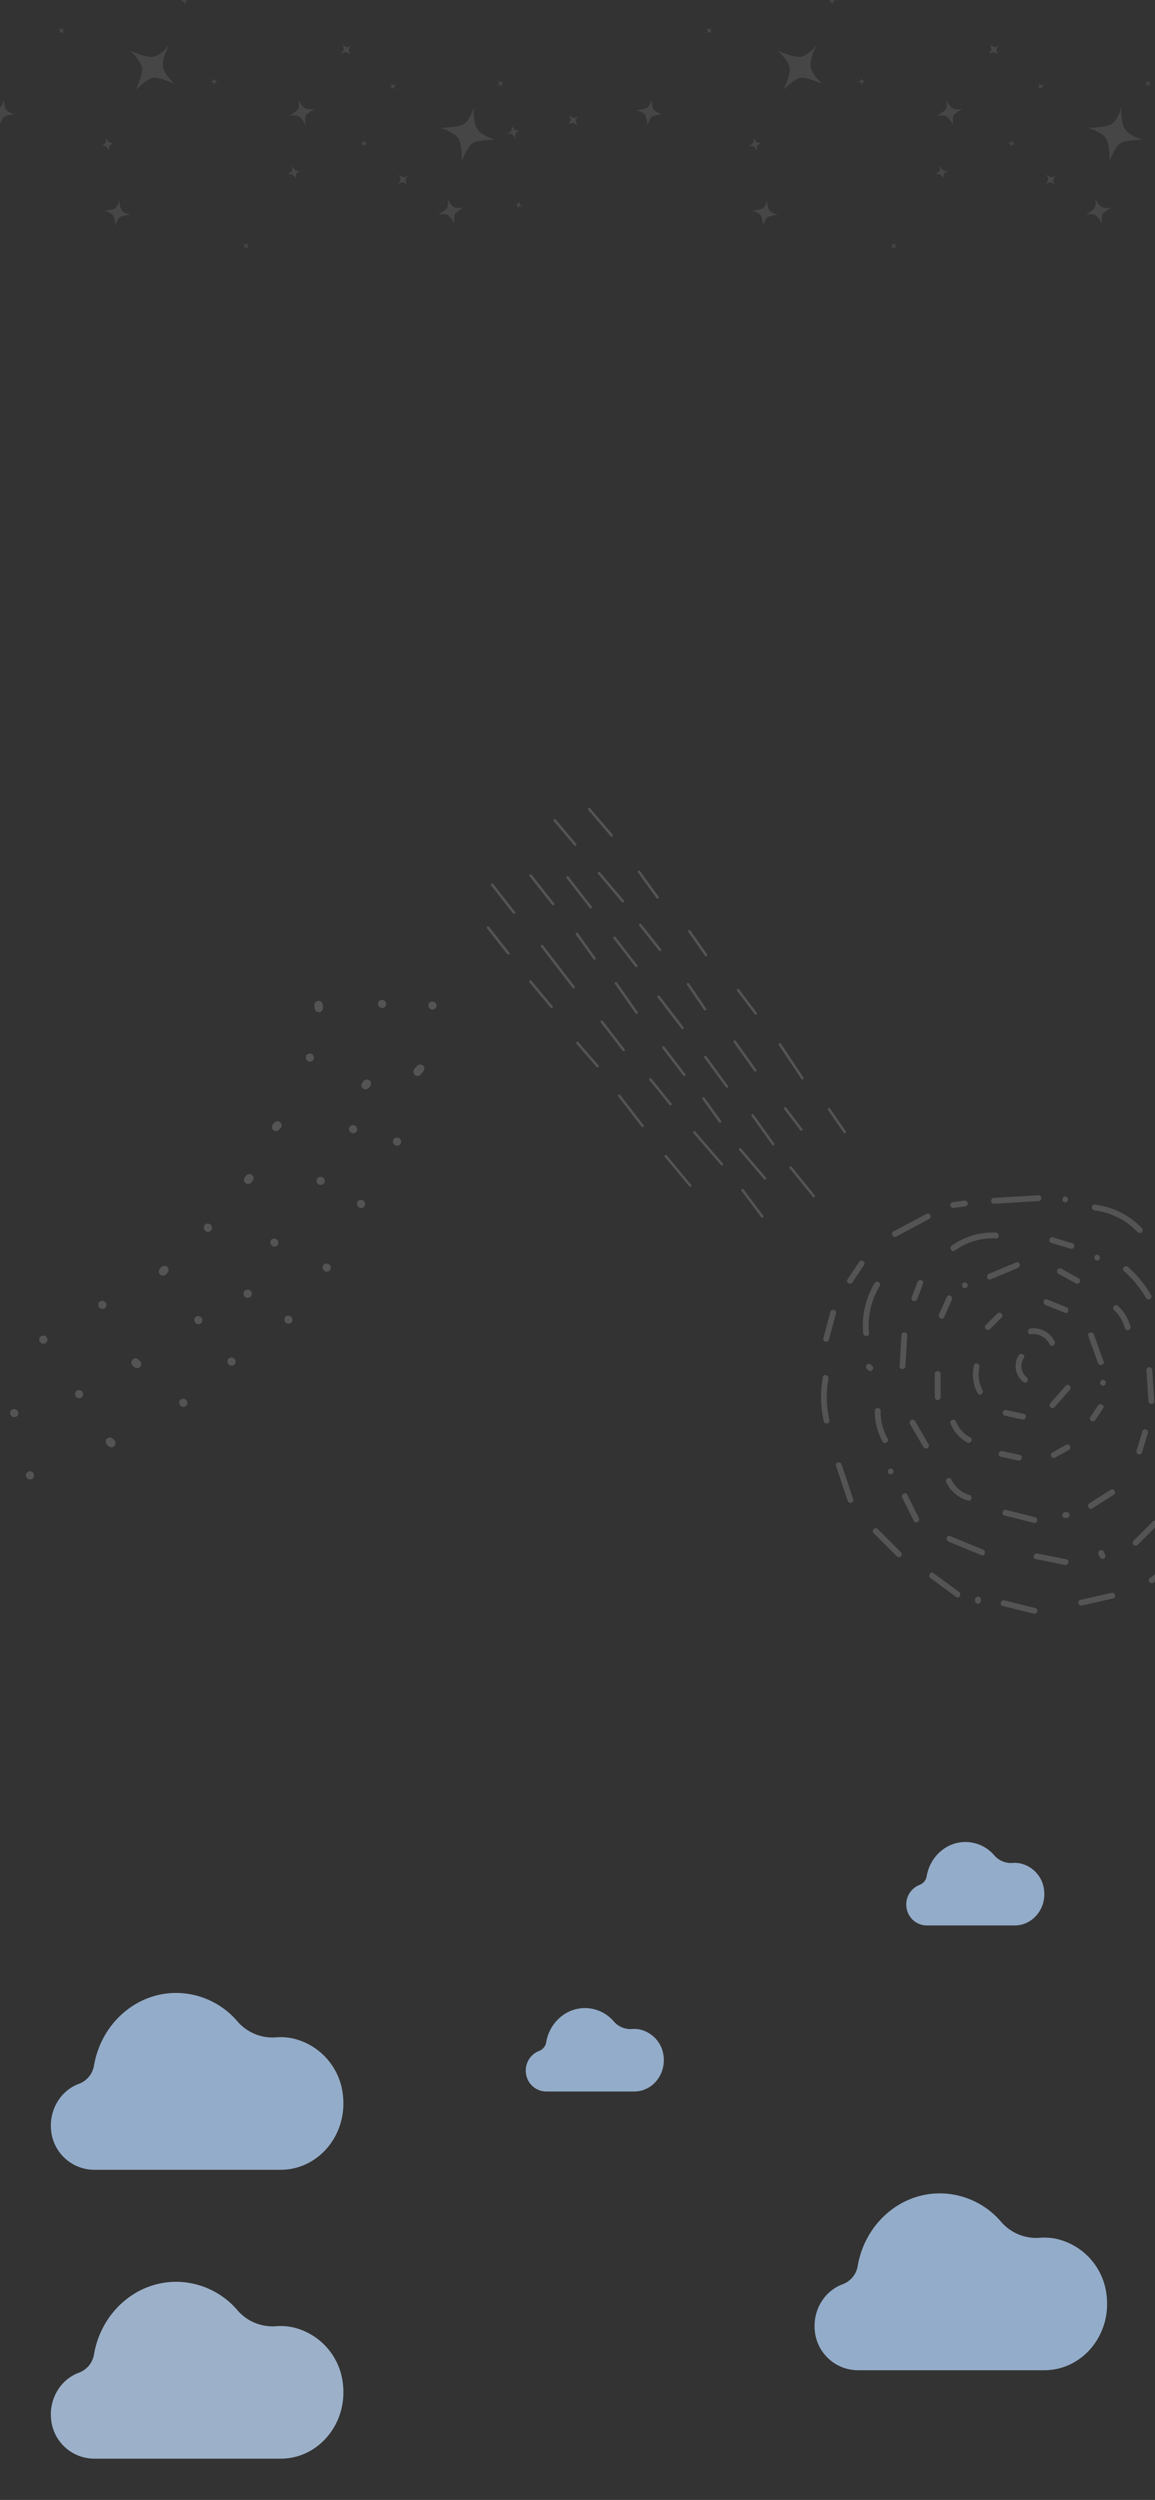 <svg xmlns="http://www.w3.org/2000/svg" xmlns:xlink="http://www.w3.org/1999/xlink" width="428" height="926" viewBox="0 0 428 926">
  <rect x="0" y="0" width="428" height="926" fill="#333333" stroke="none"/>
  <defs>
    <clipPath id="clip-path">
      <rect id="Retângulo_231" data-name="Retângulo 231" width="428" height="926" fill="#fff" stroke="#707070" stroke-width="1"/>
    </clipPath>
  </defs>
  <g id="Grupo_de_máscara_3" data-name="Grupo de máscara 3" clip-path="url(#clip-path)">
    <g id="Grupo_540" data-name="Grupo 540">
      <g id="Grupo_8" data-name="Grupo 8" transform="translate(-5.457 130.381)" opacity="0.161">
        <path id="_30" data-name="30" d="M67.482,1.625a1.546,1.546,0,0,1,3.079-.259A1.547,1.547,0,0,1,67.482,1.625ZM84.027,22.63,83.883,21.1a1.547,1.547,0,0,0-1.669-1.41,1.585,1.585,0,0,0-1.41,1.669l.144,1.525a1.547,1.547,0,0,0,1.669,1.41A1.564,1.564,0,0,0,84.027,22.63Zm12.92,23.652a1.546,1.546,0,0,0-3.079.259A1.546,1.546,0,0,0,96.947,46.282Zm6.877,25.753a1.546,1.546,0,0,0-3.079.259A1.546,1.546,0,0,0,103.823,72.035ZM111.506,97.7a1.546,1.546,0,0,0-3.079.259A1.546,1.546,0,0,0,111.506,97.7Zm-.317,49.578a1.546,1.546,0,0,0-3.079.259A1.546,1.546,0,0,0,111.19,147.279ZM109.348,170.7a1.546,1.546,0,0,0-3.079.259A1.546,1.546,0,0,0,109.348,170.7Zm-8.287,29.378a1.585,1.585,0,0,0-1.669-1.41l-.777.058a1.547,1.547,0,0,0-1.41,1.669,1.585,1.585,0,0,0,1.669,1.41l.777-.058A1.543,1.543,0,0,0,101.061,200.079ZM88.17,229.86a1.546,1.546,0,0,0-3.079.259A1.546,1.546,0,0,0,88.17,229.86ZM72.949,250.549a1.546,1.546,0,0,0-3.079.259A1.546,1.546,0,0,0,72.949,250.549ZM58.015,265.8a1.585,1.585,0,0,0-1.669-1.41l-.777.058a1.547,1.547,0,0,0-1.41,1.669,1.585,1.585,0,0,0,1.669,1.41l.777-.058A1.547,1.547,0,0,0,58.015,265.8Zm-20.6,12.632a1.546,1.546,0,0,0-3.079.259A1.546,1.546,0,0,0,37.413,278.431Zm-27.048,9.351a1.585,1.585,0,0,0-1.669-1.41l-.777.058A1.547,1.547,0,0,0,6.51,288.1a1.585,1.585,0,0,0,1.669,1.41l.777-.058A1.567,1.567,0,0,0,10.366,287.782Zm-6.1-16.516a1.546,1.546,0,0,0-3.079.259A1.546,1.546,0,0,0,4.266,271.266Zm22.616-10.934.691-.834a1.553,1.553,0,0,0-2.388-1.985c-.23.288-.46.547-.691.834a1.579,1.579,0,0,0,.2,2.187A1.609,1.609,0,0,0,26.882,260.332Zm24.026-17.61.691-.834A1.553,1.553,0,1,0,49.21,239.9c-.23.288-.46.547-.691.834a1.553,1.553,0,1,0,2.388,1.985Zm16.833-25.033a1.546,1.546,0,0,0-3.079.259A1.546,1.546,0,0,0,67.741,217.689Zm12.028-21.955a1.546,1.546,0,0,0-3.079.259A1.546,1.546,0,0,0,79.768,195.734Zm7.28-23.105a1.585,1.585,0,0,0-1.669-1.41l-.777.058a1.547,1.547,0,0,0-1.41,1.669,1.585,1.585,0,0,0,1.669,1.41l.777-.058A1.527,1.527,0,0,0,87.048,172.629Zm4.575-27.508a1.546,1.546,0,0,0-3.079.259A1.546,1.546,0,0,0,91.623,145.121Zm-.4-40.226a1.546,1.546,0,0,0-3.079.259A1.546,1.546,0,0,0,91.22,104.895ZM87.192,76.581a1.546,1.546,0,0,0-3.079.259A1.546,1.546,0,0,0,87.192,76.581ZM73.9,39.779,73.841,39a1.547,1.547,0,0,0-1.669-1.41,1.585,1.585,0,0,0-1.41,1.669l.058.777a1.547,1.547,0,0,0,1.669,1.41A1.564,1.564,0,0,0,73.9,39.779ZM82.157,54.54a1.546,1.546,0,0,0-3.079.259A1.546,1.546,0,0,0,82.157,54.54Zm-25.206-40.4a1.546,1.546,0,0,0-3.079.259A1.546,1.546,0,0,0,56.951,14.142ZM41.1,32.9a1.581,1.581,0,0,0-.2-2.187l-.834-.691a1.553,1.553,0,1,0-1.985,2.388c.288.23.547.46.834.691A1.607,1.607,0,0,0,41.1,32.9ZM52.088,47.117a1.546,1.546,0,0,0-3.079.259A1.546,1.546,0,0,0,52.088,47.117Zm9.323,27.048-.058-.777a1.547,1.547,0,0,0-1.669-1.41,1.585,1.585,0,0,0-1.41,1.669l.058.777a1.545,1.545,0,0,0,3.079-.259Zm6.5,21.149-.058-.777a1.547,1.547,0,0,0-1.669-1.41,1.585,1.585,0,0,0-1.41,1.669l.058.777a1.547,1.547,0,0,0,1.669,1.41A1.581,1.581,0,0,0,67.914,95.313Zm2.014,23.048a1.546,1.546,0,0,0-3.079.259A1.546,1.546,0,0,0,69.928,118.361Zm-.288,23.278-.058-.777a1.547,1.547,0,0,0-1.669-1.41,1.585,1.585,0,0,0-1.41,1.669l.058.777a1.547,1.547,0,0,0,1.669,1.41A1.6,1.6,0,0,0,69.64,141.639ZM62.475,166.27a1.546,1.546,0,0,0-3.079.259A1.546,1.546,0,0,0,62.475,166.27Zm-6.359,24.573a1.546,1.546,0,0,0-3.079.259A1.546,1.546,0,0,0,56.116,190.843Zm-7.683,18.473-.058-.777a1.547,1.547,0,0,0-1.669-1.41A1.585,1.585,0,0,0,45.3,208.8l.058.777a1.547,1.547,0,0,0,1.669,1.41A1.564,1.564,0,0,0,48.434,209.315Zm-16.056,16.43.691-.834a1.553,1.553,0,1,0-2.388-1.985c-.23.288-.46.547-.691.834a1.553,1.553,0,0,0,2.388,1.985Zm-13.9,13.294a1.546,1.546,0,0,0-3.079.259C15.6,241.283,18.681,241.024,18.48,239.039ZM3.086,248.908a1.546,1.546,0,0,0-3.079.259A1.546,1.546,0,0,0,3.086,248.908ZM115.1,121.382a1.546,1.546,0,0,0-3.079.259A1.546,1.546,0,0,0,115.1,121.382Zm-17.466,3.856a1.546,1.546,0,0,0-3.079.259A1.546,1.546,0,0,0,97.637,125.238Z" transform="translate(117.948 192.209) rotate(45)" fill="#fff"/>
        <g id="_31" data-name="31" transform="translate(309.706 312.344)">
          <path id="Caminho_1" data-name="Caminho 1" d="M3.06,398.459A37.491,37.491,0,0,1,2.729,383.2c.244-1.36-1.831-1.936-2.075-.576a40.249,40.249,0,0,0,.331,16.395C1.3,400.395,3.374,399.819,3.06,398.459Z" transform="translate(0.033 -315.245)" fill="#fff"/>
          <path id="Caminho_2" data-name="Caminho 2" d="M37.9,581c-1.43-4.308-2.878-8.616-4.308-12.924-.436-1.308-2.512-.75-2.075.576,1.43,4.308,2.878,8.616,4.308,12.924C36.261,582.884,38.336,582.326,37.9,581Z" transform="translate(-25.965 -468.381)" fill="#fff"/>
          <path id="Caminho_3" data-name="Caminho 3" d="M120.308,716.024l-8.616-8.616c-.977-.977-2.512.541-1.517,1.517l8.616,8.616A1.073,1.073,0,0,0,120.308,716.024Z" transform="translate(-90.687 -583.766)" fill="#fff"/>
          <path id="Caminho_4" data-name="Caminho 4" d="M240.946,808.513c-3.157-2.32-6.331-4.657-9.488-6.976-1.116-.82-2.2,1.046-1.081,1.866,3.157,2.32,6.331,4.657,9.488,6.976C240.981,811.2,242.045,809.315,240.946,808.513Z" transform="translate(-189.803 -661.569)" fill="#fff"/>
          <path id="Caminho_5" data-name="Caminho 5" d="M394.468,863.074q-5.756-1.413-11.511-2.843c-1.343-.331-1.919,1.744-.576,2.076q5.756,1.413,11.511,2.843C395.253,865.481,395.829,863.405,394.468,863.074Z" transform="translate(-315.053 -710.166)" fill="#fff"/>
          <path id="Caminho_6" data-name="Caminho 6" d="M558.868,844.247q-5.782,1.308-11.546,2.616c-1.36.314-.785,2.389.576,2.076q5.782-1.308,11.546-2.616C560.787,846.009,560.211,843.934,558.868,844.247Z" transform="translate(-451.216 -696.972)" fill="#fff"/>
          <path id="Caminho_7" data-name="Caminho 7" d="M708.422,758q-6.043,4.761-12.069,9.523c-1.081.855.453,2.372,1.517,1.517q6.043-4.761,12.069-9.523C711.038,758.667,709.5,757.149,708.422,758Z" transform="translate(-574.591 -625.589)" fill="#fff"/>
          <path id="Caminho_8" data-name="Caminho 8" d="M820.733,650.72c-1.936,3.1-3.872,6.192-5.825,9.3-.733,1.186,1.134,2.267,1.866,1.081,1.936-3.1,3.872-6.192,5.825-9.3C823.332,650.633,821.466,649.552,820.733,650.72Z" transform="translate(-672.635 -536.81)" fill="#fff"/>
          <path id="Caminho_9" data-name="Caminho 9" d="M877.4,490.039c-.471,4.8-.959,9.575-1.43,14.371-.14,1.378,2.023,1.378,2.163,0,.471-4.8.959-9.575,1.43-14.371C879.684,488.661,877.539,488.679,877.4,490.039Z" transform="translate(-723.18 -403.721)" fill="#fff"/>
          <path id="Caminho_10" data-name="Caminho 10" d="M864.094,324.752c-1.36-4.343-2.721-8.668-4.081-13.011-.419-1.326-2.494-.75-2.076.576,1.36,4.343,2.721,8.668,4.081,13.011C862.437,326.653,864.513,326.1,864.094,324.752Z" transform="translate(-708.253 -256.747)" fill="#fff"/>
          <path id="Caminho_11" data-name="Caminho 11" d="M771.683,153.007a32.6,32.6,0,0,0-9.959-13.2c-1.081-.855-2.616.663-1.517,1.517a30.612,30.612,0,0,1,9.4,12.244C770.131,154.838,772.224,154.3,771.683,153.007Z" transform="translate(-627.3 -115.209)" fill="#fff"/>
          <path id="Caminho_12" data-name="Caminho 12" d="M594,28.521a28.937,28.937,0,0,0-17.458-8.668c-1.378-.174-1.36,1.988,0,2.163a26.48,26.48,0,0,1,15.924,8.04C593.44,31.05,594.957,29.515,594,28.521Z" transform="translate(-475.131 -16.379)" fill="#fff"/>
          <path id="Caminho_13" data-name="Caminho 13" d="M378.794-.012c-5.511.331-11.005.645-16.517.977-1.378.087-1.4,2.232,0,2.163,5.511-.331,11.005-.645,16.517-.977C380.172,2.063,380.172-.1,378.794-.012Z" transform="translate(-298.228 0.015)" fill="#fff"/>
          <path id="Caminho_14" data-name="Caminho 14" d="M163.371,39.067c-4.064,2.18-8.145,4.343-12.209,6.506-1.221.645-.14,2.512,1.081,1.866,4.064-2.163,8.128-4.343,12.191-6.506C165.673,40.288,164.592,38.422,163.371,39.067Z" transform="translate(-124.35 -32.141)" fill="#fff"/>
          <path id="Caminho_15" data-name="Caminho 15" d="M93.138,184.068a30.24,30.24,0,0,0-4.273,18.592c.122,1.378,2.285,1.378,2.163,0A28.311,28.311,0,0,1,95,185.149,1.079,1.079,0,0,0,93.138,184.068Z" transform="translate(-73.25 -151.538)" fill="#fff"/>
          <path id="Caminho_16" data-name="Caminho 16" d="M118.935,463.237a20.24,20.24,0,0,1-2.581-10.29,1.082,1.082,0,0,0-2.163,0,22.516,22.516,0,0,0,2.878,11.372C117.731,465.539,119.6,464.44,118.935,463.237Z" transform="translate(-94.267 -373.081)" fill="#fff"/>
          <path id="Caminho_17" data-name="Caminho 17" d="M178,642.025c-1.43-2.878-2.878-5.756-4.308-8.616-.628-1.238-2.477-.157-1.866,1.081,1.43,2.878,2.878,5.755,4.308,8.616C176.759,644.362,178.625,643.263,178,642.025Z" transform="translate(-141.749 -522.481)" fill="#fff"/>
          <path id="Caminho_18" data-name="Caminho 18" d="M280.339,728.426c-4.064-1.674-8.145-3.349-12.209-5.023-1.273-.523-1.831,1.552-.576,2.076,4.064,1.674,8.145,3.349,12.209,5.023C281.054,731.042,281.612,728.949,280.339,728.426Z" transform="translate(-220.301 -597.162)" fill="#fff"/>
          <path id="Caminho_19" data-name="Caminho 19" d="M463.877,762.842q-5.389-1.073-10.779-2.163c-1.36-.279-1.936,1.814-.576,2.076q5.389,1.073,10.779,2.163C464.661,765.2,465.254,763.121,463.877,762.842Z" transform="translate(-372.951 -627.985)" fill="#fff"/>
          <path id="Caminho_20" data-name="Caminho 20" d="M669.594,691.208l-7.186,7.186c-.977.977.541,2.512,1.517,1.517l7.186-7.186C672.106,691.749,670.571,690.232,669.594,691.208Z" transform="translate(-546.611 -570.392)" fill="#fff"/>
          <path id="Caminho_21" data-name="Caminho 21" d="M762,567.809c-1.43,2.878-2.843,5.756-4.273,8.651-.61,1.238,1.238,2.337,1.866,1.081,1.43-2.878,2.843-5.755,4.273-8.651C764.473,567.652,762.607,566.571,762,567.809Z" transform="translate(-625.462 -468.323)" fill="#fff"/>
          <path id="Caminho_22" data-name="Caminho 22" d="M797.363,440.546a1.082,1.082,0,0,0-2.163,0v8.616a1.082,1.082,0,0,0,2.163,0C797.38,446.3,797.38,443.424,797.363,440.546Z" transform="translate(-656.503 -362.844)" fill="#fff"/>
          <path id="Caminho_23" data-name="Caminho 23" d="M758.208,291.977c-.8-1.116-2.686-.035-1.866,1.081a17.744,17.744,0,0,1,3.523,10.936,1.082,1.082,0,0,0,2.163,0A19.96,19.96,0,0,0,758.208,291.977Z" transform="translate(-624.255 -240.663)" fill="#fff"/>
          <path id="Caminho_24" data-name="Caminho 24" d="M651.906,161.411a41.493,41.493,0,0,0-8.546-10.465c-1.029-.924-2.564.61-1.517,1.517a39.521,39.521,0,0,1,8.2,10.029A1.079,1.079,0,0,0,651.906,161.411Z" transform="translate(-529.603 -124.381)" fill="#fff"/>
          <path id="Caminho_25" data-name="Caminho 25" d="M493.4,91.32c-2.389-.715-4.8-1.43-7.186-2.163a1.078,1.078,0,0,0-.576,2.075c2.389.715,4.8,1.43,7.186,2.163A1.077,1.077,0,0,0,493.4,91.32Z" transform="translate(-400.314 -73.563)" fill="#fff"/>
          <path id="Caminho_26" data-name="Caminho 26" d="M291.986,79.187a26.093,26.093,0,0,0-16.325,4.8c-1.116.8-.052,2.668,1.081,1.866a24.044,24.044,0,0,1,15.243-4.5C293.381,81.4,293.381,79.24,291.986,79.187Z" transform="translate(-227.187 -65.354)" fill="#fff"/>
          <path id="Caminho_27" data-name="Caminho 27" d="M194.213,180.9c-.715,1.919-1.43,3.837-2.163,5.756-.488,1.308,1.587,1.866,2.075.576.715-1.919,1.43-3.837,2.163-5.756C196.777,180.18,194.7,179.622,194.213,180.9Z" transform="translate(-158.488 -148.749)" fill="#fff"/>
          <path id="Caminho_28" data-name="Caminho 28" d="M167.551,292.246c-.227,3.837-.436,7.674-.663,11.494-.087,1.378,2.075,1.378,2.163,0,.227-3.837.436-7.674.663-11.494C169.783,290.851,167.62,290.851,167.551,292.246Z" transform="translate(-137.773 -240.409)" fill="#fff"/>
          <path id="Caminho_29" data-name="Caminho 29" d="M195.062,485.631q-2.512-4.317-5.023-8.616a1.079,1.079,0,0,0-1.866,1.081q2.511,4.317,5.023,8.616A1.079,1.079,0,0,0,195.062,485.631Z" transform="translate(-155.221 -393.383)" fill="#fff"/>
          <path id="Caminho_30" data-name="Caminho 30" d="M274.172,606.663a10.679,10.679,0,0,1-6.75-5.79c-.593-1.256-2.459-.157-1.866,1.081a12.708,12.708,0,0,0,8.04,6.767A1.069,1.069,0,0,0,274.172,606.663Z" transform="translate(-219.14 -495.613)" fill="#fff"/>
          <path id="Caminho_31" data-name="Caminho 31" d="M397.571,670.852c-3.61-.907-7.2-1.814-10.813-2.721-1.343-.331-1.919,1.744-.576,2.076,3.61.907,7.2,1.814,10.813,2.721A1.078,1.078,0,0,0,397.571,670.852Z" transform="translate(-318.191 -551.57)" fill="#fff"/>
          <path id="Caminho_32" data-name="Caminho 32" d="M575.721,624.708l-7.9,5.023c-1.169.75-.087,2.616,1.081,1.866l7.9-5.023C577.971,625.842,576.89,623.976,575.721,624.708Z" transform="translate(-468.366 -515.612)" fill="#fff"/>
          <path id="Caminho_33" data-name="Caminho 33" d="M672.12,497.941c-.715,2.389-1.43,4.8-2.163,7.186a1.078,1.078,0,0,0,2.076.576c.715-2.389,1.43-4.8,2.163-7.186A1.078,1.078,0,0,0,672.12,497.941Z" transform="translate(-553.062 -410.472)" fill="#fff"/>
          <path id="Caminho_34" data-name="Caminho 34" d="M693.451,366.377c-.087-1.378-2.25-1.4-2.163,0,.244,3.837.488,7.657.733,11.494.087,1.378,2.25,1.4,2.163,0Q693.817,372.142,693.451,366.377Z" transform="translate(-570.712 -301.616)" fill="#fff"/>
          <path id="Caminho_35" data-name="Caminho 35" d="M627.025,241.409a16.624,16.624,0,0,0-4.587-7.657c-1.012-.959-2.529.558-1.517,1.517a14.39,14.39,0,0,1,4.029,6.715A1.078,1.078,0,0,0,627.025,241.409Z" transform="translate(-512.344 -192.728)" fill="#fff"/>
          <path id="Caminho_36" data-name="Caminho 36" d="M509.214,158.8c-2.163-1.2-4.308-2.389-6.471-3.593a1.079,1.079,0,0,0-1.081,1.866c2.163,1.2,4.308,2.389,6.471,3.593A1.079,1.079,0,0,0,509.214,158.8Z" transform="translate(-413.719 -128.012)" fill="#fff"/>
          <path id="Caminho_37" data-name="Caminho 37" d="M363.729,142.081l-10.1,4.221c-1.256.523-.715,2.616.576,2.076l10.1-4.221C365.561,143.633,365,141.541,363.729,142.081Z" transform="translate(-291.361 -117.225)" fill="#fff"/>
          <path id="Caminho_38" data-name="Caminho 38" d="M253.087,213.173c-.959,2.163-1.919,4.308-2.878,6.471-.558,1.256,1.291,2.355,1.866,1.081.959-2.163,1.919-4.308,2.878-6.471C255.511,213.016,253.645,211.917,253.087,213.173Z" transform="translate(-206.478 -175.532)" fill="#fff"/>
          <path id="Caminho_39" data-name="Caminho 39" d="M241.6,374.677v8.616a1.082,1.082,0,0,0,2.163,0v-8.616A1.082,1.082,0,0,0,241.6,374.677Z" transform="translate(-199.457 -308.469)" fill="#fff"/>
          <path id="Caminho_40" data-name="Caminho 40" d="M281.852,483.321a11.272,11.272,0,0,1-5.25-5.825c-.506-1.273-2.581-.715-2.076.576a13.628,13.628,0,0,0,6.244,7.116C281.974,485.85,283.073,483.983,281.852,483.321Z" transform="translate(-226.576 -393.619)" fill="#fff"/>
          <path id="Caminho_41" data-name="Caminho 41" d="M385.269,544.759c-2.163-.471-4.308-.942-6.471-1.4-1.36-.3-1.936,1.779-.576,2.076,2.163.471,4.308.942,6.471,1.4C386.053,547.13,386.629,545.055,385.269,544.759Z" transform="translate(-311.609 -448.568)" fill="#fff"/>
          <path id="Caminho_42" data-name="Caminho 42" d="M493.956,529.405c-1.674.942-3.366,1.9-5.04,2.843A1.079,1.079,0,0,0,490,534.114c1.674-.942,3.366-1.9,5.04-2.843A1.079,1.079,0,0,0,493.956,529.405Z" transform="translate(-403.204 -436.947)" fill="#fff"/>
          <path id="Caminho_43" data-name="Caminho 43" d="M574.018,444.173c-.959,1.43-1.918,2.878-2.878,4.308-.767,1.151,1.1,2.232,1.866,1.081.959-1.43,1.919-2.878,2.878-4.308C576.652,444.1,574.786,443.022,574.018,444.173Z" transform="translate(-471.372 -366.296)" fill="#fff"/>
          <path id="Caminho_44" data-name="Caminho 44" d="M573.059,302.082l-3.61-10.046c-.471-1.291-2.546-.733-2.075.576l3.61,10.046C571.454,303.948,573.53,303.39,573.059,302.082Z" transform="translate(-468.354 -240.495)" fill="#fff"/>
          <path id="Caminho_45" data-name="Caminho 45" d="M481.157,223.683c-2.389-.959-4.8-1.919-7.186-2.878-1.291-.523-1.849,1.57-.576,2.075,2.389.959,4.8,1.919,7.186,2.878C481.872,226.282,482.447,224.189,481.157,223.683Z" transform="translate(-390.231 -182.223)" fill="#fff"/>
          <path id="Caminho_46" data-name="Caminho 46" d="M352.816,249.575l-4.308,4.308c-.977.977.541,2.512,1.517,1.517l4.308-4.308C355.311,250.116,353.793,248.581,352.816,249.575Z" transform="translate(-287.459 -205.778)" fill="#fff"/>
          <path id="Caminho_47" data-name="Caminho 47" d="M326.177,367.062a12.569,12.569,0,0,1-1.116-8.564c.3-1.36-1.779-1.936-2.075-.576a14.948,14.948,0,0,0,1.343,10.22C324.956,369.381,326.822,368.282,326.177,367.062Z" transform="translate(-266.348 -294.853)" fill="#fff"/>
          <path id="Caminho_48" data-name="Caminho 48" d="M393.692,457.393l-6.471-1.43c-1.343-.3-1.936,1.779-.576,2.076,2.163.471,4.308.959,6.471,1.43C394.477,459.765,395.053,457.69,393.692,457.393Z" transform="translate(-318.568 -376.412)" fill="#fff"/>
          <path id="Caminho_49" data-name="Caminho 49" d="M491.5,402.842c-1.9,2.163-3.82,4.325-5.721,6.488-.907,1.029.61,2.564,1.517,1.517,1.9-2.163,3.82-4.325,5.721-6.488C493.942,403.331,492.425,401.8,491.5,402.842Z" transform="translate(-400.818 -332.291)" fill="#fff"/>
          <path id="Caminho_50" data-name="Caminho 50" d="M449.582,287.287a8.833,8.833,0,0,0-8.843-4.849c-1.36.157-1.378,2.3,0,2.163a6.821,6.821,0,0,1,6.994,3.785C448.344,289.624,450.192,288.525,449.582,287.287Z" transform="translate(-363.016 -233.13)" fill="#fff"/>
          <path id="Caminho_51" data-name="Caminho 51" d="M417.3,345.565a5.251,5.251,0,0,1-1.012-7.011c.767-1.151-1.1-2.232-1.866-1.081a7.414,7.414,0,0,0,1.779,9.959C417.315,348.269,418.379,346.4,417.3,345.565Z" transform="translate(-341.144 -278.205)" fill="#fff"/>
          <path id="Caminho_52" data-name="Caminho 52" d="M7.212,244.182Q5.9,249.048,4.6,253.9a1.077,1.077,0,0,0,2.075.576q1.308-4.866,2.616-9.715A1.077,1.077,0,0,0,7.212,244.182Z" transform="translate(-3.753 -200.96)" fill="#fff"/>
          <path id="Caminho_53" data-name="Caminho 53" d="M59.549,139.373c-1.43,2.163-2.878,4.308-4.308,6.471-.767,1.151,1.1,2.232,1.866,1.081,1.43-2.163,2.878-4.308,4.308-6.471C62.182,139.3,60.316,138.222,59.549,139.373Z" transform="translate(-45.451 -114.656)" fill="#fff"/>
          <path id="Caminho_54" data-name="Caminho 54" d="M279.889,11.375c-1.43.174-2.878.349-4.308.541A1.123,1.123,0,0,0,274.5,13a1.1,1.1,0,0,0,1.081,1.081c1.43-.174,2.878-.349,4.308-.541a1.123,1.123,0,0,0,1.081-1.081A1.1,1.1,0,0,0,279.889,11.375Z" transform="translate(-226.618 -9.384)" fill="#fff"/>
          <path id="Caminho_55" data-name="Caminho 55" d="M513.746,2.7a1.082,1.082,0,0,0,0,2.163A1.082,1.082,0,0,0,513.746,2.7Z" transform="translate(-423.274 -2.227)" fill="#fff"/>
          <path id="Caminho_56" data-name="Caminho 56" d="M729.947,101.5a1.082,1.082,0,0,0,0,2.163A1.082,1.082,0,0,0,729.947,101.5Z" transform="translate(-601.766 -83.795)" fill="#fff"/>
          <path id="Caminho_57" data-name="Caminho 57" d="M142.946,580.4a1.082,1.082,0,0,0,0,2.163A1.082,1.082,0,0,0,142.946,580.4Z" transform="translate(-117.145 -479.169)" fill="#fff"/>
          <path id="Caminho_58" data-name="Caminho 58" d="M97.733,358.849l-.541-.541c-.977-.977-2.512.541-1.517,1.517l.541.541C97.192,361.343,98.727,359.826,97.733,358.849Z" transform="translate(-78.716 -295.553)" fill="#fff"/>
          <path id="Caminho_59" data-name="Caminho 59" d="M594.046,392a1.082,1.082,0,0,0,0,2.163A1.082,1.082,0,0,0,594.046,392Z" transform="translate(-489.569 -323.628)" fill="#fff"/>
          <path id="Caminho_60" data-name="Caminho 60" d="M514.287,673.1h-.541a1.082,1.082,0,0,0,0,2.163h.541A1.082,1.082,0,0,0,514.287,673.1Z" transform="translate(-423.274 -555.702)" fill="#fff"/>
          <path id="Caminho_61" data-name="Caminho 61" d="M791.746,392a1.082,1.082,0,0,0,0,2.163A1.082,1.082,0,0,0,791.746,392Z" transform="translate(-652.788 -323.628)" fill="#fff"/>
          <path id="Caminho_62" data-name="Caminho 62" d="M581.646,126.3a1.082,1.082,0,0,0,0,2.163A1.082,1.082,0,0,0,581.646,126.3Z" transform="translate(-479.331 -104.269)" fill="#fff"/>
          <path id="Caminho_63" data-name="Caminho 63" d="M300.546,185a1.082,1.082,0,0,0,0,2.163A1.082,1.082,0,0,0,300.546,185Z" transform="translate(-247.258 -152.731)" fill="#fff"/>
          <path id="Caminho_64" data-name="Caminho 64" d="M327.1,853.547v.541a1.082,1.082,0,0,0,2.163,0v-.541A1.082,1.082,0,0,0,327.1,853.547Z" transform="translate(-270.045 -703.812)" fill="#fff"/>
          <path id="Caminho_65" data-name="Caminho 65" d="M591.622,755.4c-.157-.366-.331-.732-.488-1.1a1.075,1.075,0,0,0-1.482-.384,1.094,1.094,0,0,0-.384,1.482c.157.366.331.733.488,1.1a1.075,1.075,0,0,0,1.483.384A1.1,1.1,0,0,0,591.622,755.4Z" transform="translate(-486.377 -622.301)" fill="#fff"/>
        </g>
        <g id="_32" data-name="32" transform="matrix(0.848, -0.53, 0.53, 0.848, 174.706, 195.564)">
          <path id="Caminho_66" data-name="Caminho 66" d="M136.432,73.295c-.07-.593-.994-.593-.942,0,.471,4.447.959,8.895,1.43,13.342.07.593.994.593.942,0C137.391,82.19,136.9,77.742,136.432,73.295Z" transform="translate(-111.855 -60.135)" fill="#fff"/>
          <path id="Caminho_67" data-name="Caminho 67" d="M154.037,230.164c-.035-.593-.977-.61-.942,0,.227,3.75.471,7.482.7,11.232.035.593.977.61.942,0Q154.369,235.8,154.037,230.164Z" transform="translate(-126.391 -189.638)" fill="#fff"/>
          <path id="Caminho_68" data-name="Caminho 68" d="M168.941,363.064c-.035-.593-.959-.61-.942,0q.34,6.671.7,13.342c.035.593.959.61.942,0Q169.272,369.735,168.941,363.064Z" transform="translate(-138.696 -299.359)" fill="#fff"/>
          <path id="Caminho_69" data-name="Caminho 69" d="M182.032,532.195c-.052-.593-.994-.593-.942,0,.4,4.221.785,8.442,1.186,12.662.052.593.994.593.942,0Q182.616,538.5,182.032,532.195Z" transform="translate(-149.502 -438.997)" fill="#fff"/>
          <path id="Caminho_70" data-name="Caminho 70" d="M196.937,669.064c-.035-.593-.977-.61-.942,0,.227,3.506.453,7.029.663,10.534.035.593.977.61.942,0Q197.286,674.34,196.937,669.064Z" transform="translate(-161.809 -551.99)" fill="#fff"/>
          <path id="Caminho_71" data-name="Caminho 71" d="M205.579,801.686c-.087-.593-.994-.349-.907.244.715,4.674,1.413,9.366,2.128,14.04.087.593.994.349.907-.244Q206.634,808.715,205.579,801.686Z" transform="translate(-168.968 -661.572)" fill="#fff"/>
          <path id="Caminho_72" data-name="Caminho 72" d="M200.732,117.595c-.052-.593-.994-.593-.942,0,.471,4.674.959,9.366,1.43,14.04.052.593.994.593.942,0Q201.456,124.623,200.732,117.595Z" transform="translate(-164.941 -96.708)" fill="#fff"/>
          <path id="Caminho_73" data-name="Caminho 73" d="M217.332,279.695c-.052-.593-.994-.593-.942,0,.436,4.378.889,8.738,1.326,13.116.052.593.994.593.942,0C218.221,288.45,217.768,284.072,217.332,279.695Z" transform="translate(-178.645 -230.536)" fill="#fff"/>
          <path id="Caminho_74" data-name="Caminho 74" d="M230.532,435.395c-.052-.593-.994-.593-.942,0,.453,4.831.907,9.68,1.378,14.511.052.593.994.593.942,0Q231.2,442.659,230.532,435.395Z" transform="translate(-189.543 -359.08)" fill="#fff"/>
          <path id="Caminho_75" data-name="Caminho 75" d="M246.837,596.364c-.035-.593-.977-.61-.942,0,.331,4.517.663,9.052.994,13.569.035.593.977.61.942,0Q247.334,603.157,246.837,596.364Z" transform="translate(-203.006 -491.969)" fill="#fff"/>
          <path id="Caminho_76" data-name="Caminho 76" d="M266.337,754.764c-.035-.593-.977-.61-.942,0,.279,4.378.541,8.738.82,13.116.035.593.977.61.942,0Q266.765,761.313,266.337,754.764Z" transform="translate(-219.105 -622.743)" fill="#fff"/>
          <path id="Caminho_77" data-name="Caminho 77" d="M277.816,905.526c-.558-4.6-1.134-9.209-1.692-13.831-.07-.593-1.012-.593-.942,0,.576,4.639,1.134,9.3,1.709,13.935A7.89,7.89,0,0,1,277.816,905.526Z" transform="translate(-227.183 -735.797)" fill="#fff"/>
          <path id="Caminho_78" data-name="Caminho 78" d="M241.879.286c-.087-.593-.994-.349-.907.244.558,3.907,1.134,7.814,1.692,11.738.087.593.994.349.907-.244Q242.734,6.163,241.879.286Z" transform="translate(-198.937 0.055)" fill="#fff"/>
          <path id="Caminho_79" data-name="Caminho 79" d="M262.379,145.386c-.087-.593-.994-.349-.907.244.645,4.517,1.308,9.034,1.953,13.569.087.593.994.349.907-.244Q263.338,152.179,262.379,145.386Z" transform="translate(-215.862 -119.738)" fill="#fff"/>
          <path id="Caminho_80" data-name="Caminho 80" d="M278.224,285.195c-.07-.593-1.012-.593-.942,0l1.308,11.72c.07.593,1.012.593.942,0Z" transform="translate(-228.916 -235.077)" fill="#fff"/>
          <path id="Caminho_81" data-name="Caminho 81" d="M297.641,446.064c-.017-.593-.959-.61-.942,0,.14,3.75.3,7.482.436,11.232.017.593.959.61.942,0Q297.867,451.7,297.641,446.064Z" transform="translate(-244.949 -367.883)" fill="#fff"/>
          <path id="Caminho_82" data-name="Caminho 82" d="M317.137,601.764c-.035-.593-.977-.61-.942,0,.262,4.378.541,8.738.8,13.116.035.593.977.61.942,0Q317.547,608.313,317.137,601.764Z" transform="translate(-261.045 -496.427)" fill="#fff"/>
          <path id="Caminho_83" data-name="Caminho 83" d="M332.832,778.995c-.052-.593-.994-.593-.942,0,.314,3.279.61,6.558.924,9.837.052.593.994.593.942,0C333.442,785.535,333.128,782.274,332.832,778.995Z" transform="translate(-274.001 -642.753)" fill="#fff"/>
          <path id="Caminho_84" data-name="Caminho 84" d="M316.679,19.186c-.087-.593-.994-.349-.907.244.628,4.221,1.256,8.424,1.884,12.645.087.593.994.349.907-.244Q317.621,25.5,316.679,19.186Z" transform="translate(-260.691 -15.548)" fill="#fff"/>
          <path id="Caminho_85" data-name="Caminho 85" d="M335.737,188.464c-.035-.593-.977-.61-.942,0,.279,3.907.541,7.814.82,11.7.035.593.977.61.942,0C336.278,196.26,336.016,192.353,335.737,188.464Z" transform="translate(-276.401 -155.211)" fill="#fff"/>
          <path id="Caminho_86" data-name="Caminho 86" d="M359.641,352.164c-.035-.593-.959-.61-.942,0,.192,3.593.366,7.168.558,10.761.035.593.959.61.942,0C360.024,359.332,359.832,355.757,359.641,352.164Z" transform="translate(-296.136 -290.36)" fill="#fff"/>
          <path id="Caminho_87" data-name="Caminho 87" d="M381.232,513.195c-.052-.593-.994-.593-.942,0l.942,10.761c.052.593.994.593.942,0Z" transform="translate(-313.96 -423.311)" fill="#fff"/>
          <path id="Caminho_88" data-name="Caminho 88" d="M395.341,658.064c-.017-.593-.959-.61-.942,0,.14,4.988.3,9.994.436,14.982.017.593.959.61.942,0Q395.567,665.563,395.341,658.064Z" transform="translate(-325.609 -542.908)" fill="#fff"/>
          <path id="Caminho_89" data-name="Caminho 89" d="M410.841,829.864c-.035-.593-.959-.61-.942,0q.235,5.154.471,10.29c.035.593.959.61.942,0Q411.076,835.026,410.841,829.864Z" transform="translate(-338.406 -684.744)" fill="#fff"/>
          <path id="Caminho_90" data-name="Caminho 90" d="M56.632,46.195c-.07-.593-.994-.593-.942,0,.471,4.378.924,8.738,1.4,13.116.07.593.994.593.942,0C57.556,54.933,57.1,50.555,56.632,46.195Z" transform="translate(-45.973 -37.761)" fill="#fff"/>
          <path id="Caminho_91" data-name="Caminho 91" d="M77.432,212.695c-.052-.593-.994-.593-.942,0q.942,9.6,1.866,19.2c.052.593.994.593.942,0C78.67,225.479,78.06,219.1,77.432,212.695Z" transform="translate(-63.146 -175.222)" fill="#fff"/>
          <path id="Caminho_92" data-name="Caminho 92" d="M100.032,416.495c-.052-.593-.994-.593-.942,0L100.4,429.61c.052.593.994.593.942,0Z" transform="translate(-81.804 -343.477)" fill="#fff"/>
          <path id="Caminho_93" data-name="Caminho 93" d="M122.724,575.095c-.07-.593-1.012-.593-.942,0,.471,3.907.959,7.8,1.43,11.7.07.593,1.012.593.942,0Q123.448,580.937,122.724,575.095Z" transform="translate(-100.537 -474.415)" fill="#fff"/>
          <path id="Caminho_94" data-name="Caminho 94" d="M142.279,719.686c-.087-.593-.994-.349-.907.244l2.407,15.435c.087.593.994.349.907-.244Z" transform="translate(-116.708 -593.874)" fill="#fff"/>
          <path id="Caminho_95" data-name="Caminho 95" d="M164.032,878.195c-.052-.593-.994-.593-.942,0,.349,4.046.7,8.11,1.029,12.156.052.593.994.593.942,0Q164.538,884.282,164.032,878.195Z" transform="translate(-134.642 -724.651)" fill="#fff"/>
          <path id="Caminho_96" data-name="Caminho 96" d="M.932,118.595c-.07-.593-.994-.593-.942,0,.436,4.064.889,8.128,1.326,12.174.07.593.994.593.942,0C1.8,126.7,1.368,122.659.932,118.595Z" transform="translate(0.012 -97.534)" fill="#fff"/>
          <path id="Caminho_97" data-name="Caminho 97" d="M16.689,263.286c-.087-.593-.977-.349-.907.244l1.674,12.191c.087.593.977.349.907-.244Q17.526,269.408,16.689,263.286Z" transform="translate(-13.024 -217.075)" fill="#fff"/>
          <path id="Caminho_98" data-name="Caminho 98" d="M32.179,427.186c-.087-.593-.994-.349-.907.244l1.779,11.25c.087.593.994.349.907-.244Z" transform="translate(-25.811 -352.389)" fill="#fff"/>
          <path id="Caminho_99" data-name="Caminho 99" d="M48.132,569.595c-.052-.593-.994-.593-.942,0,.471,4.674.942,9.366,1.413,14.04.052.593.994.593.942,0Q48.838,576.624,48.132,569.595Z" transform="translate(-38.956 -469.875)" fill="#fff"/>
          <path id="Caminho_100" data-name="Caminho 100" d="M63.988,730.486c-.087-.593-.977-.349-.907.244.645,4.674,1.273,9.366,1.919,14.04.087.593.977.349.907-.244C65.279,739.852,64.634,735.16,63.988,730.486Z" transform="translate(-52.074 -602.79)" fill="#fff"/>
        </g>
      </g>
      <g id="Grupo_100" data-name="Grupo 100" transform="translate(-2 -390.801)" opacity="0.771">
        <g id="Grupo_95" data-name="Grupo 95" transform="translate(303.847 1203.244)">
          <path id="Caminho_267" data-name="Caminho 267" d="M757.792,1590.48a8.728,8.728,0,0,0,5.43-6.83c2.659-15.232,15.286-26.77,30.46-26.77a30,30,0,0,1,22.6,10.449,17.163,17.163,0,0,0,14.422,6,21.053,21.053,0,0,1,7.64.79,24.1,24.1,0,0,1,17.1,20.606c1.729,14.954-9.256,27.667-23.052,27.667H763.339a16.1,16.1,0,0,1-15.815-13.077C745.935,1600.708,750.731,1592.977,757.792,1590.48Z" transform="translate(-747.219 -1556.88)" fill="#afcff4"/>
        </g>
        <g id="Grupo_96" data-name="Grupo 96" transform="translate(20.847 1129)">
          <path id="Caminho_267-2" data-name="Caminho 267" d="M757.792,1590.48a8.728,8.728,0,0,0,5.43-6.83c2.659-15.232,15.286-26.77,30.46-26.77a30,30,0,0,1,22.6,10.449,17.163,17.163,0,0,0,14.422,6,21.053,21.053,0,0,1,7.64.79,24.1,24.1,0,0,1,17.1,20.606c1.729,14.954-9.256,27.667-23.052,27.667H763.339a16.1,16.1,0,0,1-15.815-13.077C745.935,1600.708,750.731,1592.977,757.792,1590.48Z" transform="translate(-747.219 -1556.88)" fill="#afcff4"/>
        </g>
        <g id="Grupo_97" data-name="Grupo 97" transform="translate(196.847 1134.601)">
          <path id="Caminho_267-3" data-name="Caminho 267" d="M752.208,1572.734a4.118,4.118,0,0,0,2.562-3.222c1.255-7.187,7.213-12.631,14.372-12.631a14.155,14.155,0,0,1,10.666,4.93,8.1,8.1,0,0,0,6.8,2.831,9.937,9.937,0,0,1,3.6.373,11.373,11.373,0,0,1,8.07,9.723c.816,7.056-4.367,13.054-10.877,13.054H754.825a7.6,7.6,0,0,1-7.462-6.17A7.8,7.8,0,0,1,752.208,1572.734Z" transform="translate(-747.219 -1556.88)" fill="#afcff4"/>
        </g>
        <g id="Grupo_99" data-name="Grupo 99" transform="translate(337.847 1073.089)">
          <path id="Caminho_267-4" data-name="Caminho 267" d="M752.208,1572.734a4.118,4.118,0,0,0,2.562-3.222c1.255-7.187,7.213-12.631,14.372-12.631a14.155,14.155,0,0,1,10.666,4.93,8.1,8.1,0,0,0,6.8,2.831,9.937,9.937,0,0,1,3.6.373,11.373,11.373,0,0,1,8.07,9.723c.816,7.056-4.367,13.054-10.877,13.054H754.825a7.6,7.6,0,0,1-7.462-6.17A7.8,7.8,0,0,1,752.208,1572.734Z" transform="translate(-747.219 -1556.88)" fill="#afcff4"/>
        </g>
        <g id="Grupo_98" data-name="Grupo 98" transform="translate(20.847 1236)">
          <path id="Caminho_267-5" data-name="Caminho 267" d="M757.792,1590.48a8.728,8.728,0,0,0,5.43-6.83c2.659-15.232,15.286-26.77,30.46-26.77a30,30,0,0,1,22.6,10.449,17.163,17.163,0,0,0,14.422,6,21.053,21.053,0,0,1,7.64.79,24.1,24.1,0,0,1,17.1,20.606c1.729,14.954-9.256,27.667-23.052,27.667H763.339a16.1,16.1,0,0,1-15.815-13.077C745.935,1600.708,750.731,1592.977,757.792,1590.48Z" transform="translate(-747.219 -1556.88)" fill="#bbd6f5"/>
        </g>
      </g>
      <g id="Grupo_539" data-name="Grupo 539" opacity="0.094">
        <g id="Grupo_105" data-name="Grupo 105" transform="matrix(0.259, 0.966, -0.966, 0.259, 193.292, -35.553)">
          <g id="Grupo_103" data-name="Grupo 103" transform="translate(32.968 0)">
            <path id="Caminho_398" data-name="Caminho 398" d="M131.45,59.746s-5.046-3.617-5.461-5.932,1.045-8,1.045-8-2.828,4.719-5.935,5.464-7.994-1.044-7.994-1.044,5.207,2.832,5.463,5.93-1.046,8-1.046,8,3.173-4.908,5.935-5.466S131.45,59.746,131.45,59.746Z" transform="translate(-78.212 -13.711)" fill="#fff"/>
            <path id="Caminho_399" data-name="Caminho 399" d="M159.995,72.411s-2.945-.414-3.633-1.3a14,14,0,0,1-1.333-3.623s-.152,2.628-1.3,3.634A8.516,8.516,0,0,1,150.1,72.45s2.838.044,3.635,1.3a14.743,14.743,0,0,1,1.33,3.623s.253-2.785,1.3-3.632A10.813,10.813,0,0,1,159.995,72.411Z" transform="translate(-84.963 -17.664)" fill="#fff"/>
            <path id="Caminho_400" data-name="Caminho 400" d="M131.4,11.108s-.451-1.45-.191-1.963A7.144,7.144,0,0,1,132.6,7.738a3.256,3.256,0,0,1-1.963.192,4.36,4.36,0,0,1-1.405-1.387s.6,1.322.189,1.964a7.46,7.46,0,0,1-1.383,1.405s1.343-.489,1.966-.189A5.561,5.561,0,0,1,131.4,11.108Z" transform="translate(-80.936 -6.544)" fill="#fff"/>
            <path id="Caminho_401" data-name="Caminho 401" d="M162.491,43.565s-.706-.5-.767-.827a4.059,4.059,0,0,1,.15-1.116s-.395.657-.829.762a2.492,2.492,0,0,1-1.119-.146s.728.4.766.828a4.4,4.4,0,0,1-.15,1.118s.444-.686.83-.764A3.162,3.162,0,0,1,162.491,43.565Z" transform="translate(-86.756 -12.945)" fill="#fff"/>
            <path id="Caminho_402" data-name="Caminho 402" d="M99.308,126.015s-2.945-.413-3.633-1.3a14,14,0,0,1-1.333-3.622s-.148,2.628-1.3,3.635a8.508,8.508,0,0,1-3.622,1.332s2.841.046,3.633,1.3a14.553,14.553,0,0,1,1.333,3.624s.256-2.786,1.3-3.634A10.793,10.793,0,0,1,99.308,126.015Z" transform="translate(-73.889 -27.446)" fill="#fff"/>
            <path id="Caminho_403" data-name="Caminho 403" d="M73.794,102.135s-.45-1.451-.193-1.961a7.278,7.278,0,0,1,1.386-1.407,3.274,3.274,0,0,1-1.963.19,4.355,4.355,0,0,1-1.4-1.386s.6,1.322.19,1.964a7.507,7.507,0,0,1-1.387,1.406s1.345-.491,1.964-.188A5.473,5.473,0,0,1,73.794,102.135Z" transform="translate(-70.423 -23.155)" fill="#fff"/>
            <path id="Caminho_404" data-name="Caminho 404" d="M137.4,92.57s-.451-1.45-.191-1.963a7.18,7.18,0,0,1,1.384-1.408,3.248,3.248,0,0,1-1.962.192,4.332,4.332,0,0,1-1.4-1.384s.6,1.32.186,1.961a7.44,7.44,0,0,1-1.387,1.407s1.351-.487,1.968-.189A5.534,5.534,0,0,1,137.4,92.57Z" transform="translate(-82.029 -21.409)" fill="#fff"/>
            <path id="Caminho_405" data-name="Caminho 405" d="M117.338,104.022s-.7-.506-.764-.829a4,4,0,0,1,.146-1.114s-.392.657-.825.763a2.512,2.512,0,0,1-1.12-.146s.728.392.762.828a4.144,4.144,0,0,1-.147,1.113s.446-.683.831-.761A3.135,3.135,0,0,1,117.338,104.022Z" transform="translate(-78.516 -23.977)" fill="#fff"/>
            <path id="Caminho_406" data-name="Caminho 406" d="M107.168,36.074s-.848.185-1.127.008a4.159,4.159,0,0,1-.729-.856,1.877,1.877,0,0,1,.012,1.126,2.5,2.5,0,0,1-.86.728s.781-.272,1.127-.008a4.31,4.31,0,0,1,.729.858s-.208-.79-.007-1.127A3.127,3.127,0,0,1,107.168,36.074Z" transform="translate(-76.635 -11.778)" fill="#fff"/>
            <path id="Caminho_407" data-name="Caminho 407" d="M95.823,83.446s-.844.184-1.122.011a4.178,4.178,0,0,1-.73-.858,1.853,1.853,0,0,1,.01,1.124,2.44,2.44,0,0,1-.86.73s.783-.274,1.127-.011a4.228,4.228,0,0,1,.728.858s-.208-.788-.007-1.124A3.129,3.129,0,0,1,95.823,83.446Z" transform="translate(-74.565 -20.423)" fill="#fff"/>
          </g>
          <g id="Grupo_104" data-name="Grupo 104" transform="translate(0 104.644)">
            <path id="Caminho_408" data-name="Caminho 408" d="M62.832,193.588s-3.118-5.372-2.545-7.653,4.238-6.86,4.238-6.86-4.513,3.138-7.652,2.542-6.864-4.236-6.864-4.236,3.584,4.723,2.548,7.65-4.24,6.863-4.24,6.863,4.907-3.171,7.652-2.543S62.832,193.588,62.832,193.588Z" transform="translate(-33.421 -142.363)" fill="#fff"/>
            <path id="Caminho_409" data-name="Caminho 409" d="M121.266,220.735s-2.514-1.586-2.778-2.681a14.129,14.129,0,0,1,.275-3.851s-1.216,2.334-2.678,2.779a8.513,8.513,0,0,1-3.855-.275s2.573,1.205,2.779,2.68a14.6,14.6,0,0,1-.273,3.851s1.38-2.434,2.682-2.777A10.787,10.787,0,0,1,121.266,220.735Z" transform="translate(-45.084 -149.082)" fill="#fff"/>
            <path id="Caminho_410" data-name="Caminho 410" d="M120.34,139.6s.186-1.508.634-1.868a7.2,7.2,0,0,1,1.839-.713,3.263,3.263,0,0,1-1.868-.634,4.353,4.353,0,0,1-.714-1.842s0,1.453-.634,1.87a7.387,7.387,0,0,1-1.837.713s1.426.105,1.866.633A5.548,5.548,0,0,1,120.34,139.6Z" transform="translate(-46.093 -134.546)" fill="#fff"/>
            <path id="Caminho_411" data-name="Caminho 411" d="M148,168.181s-.436-.751-.356-1.068a4.111,4.111,0,0,1,.591-.958,1.867,1.867,0,0,1-1.069.356,2.5,2.5,0,0,1-.956-.593s.5.659.354,1.069a4.3,4.3,0,0,1-.592.958s.685-.443,1.069-.356A3.164,3.164,0,0,1,148,168.181Z" transform="translate(-51.24 -140.271)" fill="#fff"/>
            <path id="Caminho_412" data-name="Caminho 412" d="M63.712,259.552s-2.519-1.588-2.779-2.682a14.2,14.2,0,0,1,.274-3.851s-1.217,2.336-2.68,2.78a8.524,8.524,0,0,1-3.853-.276s2.569,1.207,2.78,2.68a14.744,14.744,0,0,1-.273,3.851s1.373-2.434,2.681-2.777A10.8,10.8,0,0,1,63.712,259.552Z" transform="translate(-34.581 -156.165)" fill="#fff"/>
            <path id="Caminho_413" data-name="Caminho 413" d="M52.393,322.33s.184-1.509.632-1.867a7.188,7.188,0,0,1,1.839-.713A3.252,3.252,0,0,1,53,319.115a4.324,4.324,0,0,1-.715-1.839s0,1.449-.635,1.868a7.524,7.524,0,0,1-1.836.712s1.423.106,1.868.635A5.519,5.519,0,0,1,52.393,322.33Z" transform="translate(-33.694 -167.891)" fill="#fff"/>
            <path id="Caminho_414" data-name="Caminho 414" d="M86.149,217.966s.188-1.509.634-1.869a7.23,7.23,0,0,1,1.843-.712,3.276,3.276,0,0,1-1.873-.634,4.385,4.385,0,0,1-.71-1.839s0,1.449-.633,1.868a7.438,7.438,0,0,1-1.84.713s1.427.106,1.868.634A5.524,5.524,0,0,1,86.149,217.966Z" transform="translate(-39.854 -148.846)" fill="#fff"/>
            <path id="Caminho_415" data-name="Caminho 415" d="M32.124,223.7s-.437-.751-.356-1.069a4.087,4.087,0,0,1,.594-.957,1.869,1.869,0,0,1-1.069.353,2.474,2.474,0,0,1-.96-.59s.5.657.356,1.068a4.2,4.2,0,0,1-.593.958s.685-.442,1.066-.356A3.123,3.123,0,0,1,32.124,223.7Z" transform="translate(-30.096 -150.402)" fill="#fff"/>
            <path id="Caminho_416" data-name="Caminho 416" d="M72.813,161.794s-.849-.181-1.033-.455a4.094,4.094,0,0,1-.312-1.08,1.849,1.849,0,0,1-.455,1.029,2.47,2.47,0,0,1-1.079.315s.824.07,1.031.452a4.339,4.339,0,0,1,.31,1.082s.132-.806.455-1.031A3.205,3.205,0,0,1,72.813,161.794Z" transform="translate(-37.366 -139.238)" fill="#fff"/>
            <path id="Caminho_417" data-name="Caminho 417" d="M33.982,165.315s-.848-.181-1.03-.453a4.118,4.118,0,0,1-.312-1.082,1.874,1.874,0,0,1-.452,1.03,2.489,2.489,0,0,1-1.086.313s.827.07,1.033.453a4.293,4.293,0,0,1,.31,1.082s.134-.805.455-1.03A3.11,3.11,0,0,1,33.982,165.315Z" transform="translate(-30.28 -139.881)" fill="#fff"/>
          </g>
        </g>
        <g id="Grupo_538" data-name="Grupo 538" transform="matrix(0.259, 0.966, -0.966, 0.259, 433.292, -35.553)">
          <g id="Grupo_103-2" data-name="Grupo 103" transform="translate(32.968 0)">
            <path id="Caminho_398-2" data-name="Caminho 398" d="M131.45,59.746s-5.046-3.617-5.461-5.932,1.045-8,1.045-8-2.828,4.719-5.935,5.464-7.994-1.044-7.994-1.044,5.207,2.832,5.463,5.93-1.046,8-1.046,8,3.173-4.908,5.935-5.466S131.45,59.746,131.45,59.746Z" transform="translate(-78.212 -13.711)" fill="#fff"/>
            <path id="Caminho_399-2" data-name="Caminho 399" d="M159.995,72.411s-2.945-.414-3.633-1.3a14,14,0,0,1-1.333-3.623s-.152,2.628-1.3,3.634A8.516,8.516,0,0,1,150.1,72.45s2.838.044,3.635,1.3a14.743,14.743,0,0,1,1.33,3.623s.253-2.785,1.3-3.632A10.813,10.813,0,0,1,159.995,72.411Z" transform="translate(-84.963 -17.664)" fill="#fff"/>
            <path id="Caminho_400-2" data-name="Caminho 400" d="M131.4,11.108s-.451-1.45-.191-1.963A7.144,7.144,0,0,1,132.6,7.738a3.256,3.256,0,0,1-1.963.192,4.36,4.36,0,0,1-1.405-1.387s.6,1.322.189,1.964a7.46,7.46,0,0,1-1.383,1.405s1.343-.489,1.966-.189A5.561,5.561,0,0,1,131.4,11.108Z" transform="translate(-80.936 -6.544)" fill="#fff"/>
            <path id="Caminho_401-2" data-name="Caminho 401" d="M162.491,43.565s-.706-.5-.767-.827a4.059,4.059,0,0,1,.15-1.116s-.395.657-.829.762a2.492,2.492,0,0,1-1.119-.146s.728.4.766.828a4.4,4.4,0,0,1-.15,1.118s.444-.686.83-.764A3.162,3.162,0,0,1,162.491,43.565Z" transform="translate(-86.756 -12.945)" fill="#fff"/>
            <path id="Caminho_402-2" data-name="Caminho 402" d="M99.308,126.015s-2.945-.413-3.633-1.3a14,14,0,0,1-1.333-3.622s-.148,2.628-1.3,3.635a8.508,8.508,0,0,1-3.622,1.332s2.841.046,3.633,1.3a14.553,14.553,0,0,1,1.333,3.624s.256-2.786,1.3-3.634A10.793,10.793,0,0,1,99.308,126.015Z" transform="translate(-73.889 -27.446)" fill="#fff"/>
            <path id="Caminho_403-2" data-name="Caminho 403" d="M73.794,102.135s-.45-1.451-.193-1.961a7.278,7.278,0,0,1,1.386-1.407,3.274,3.274,0,0,1-1.963.19,4.355,4.355,0,0,1-1.4-1.386s.6,1.322.19,1.964a7.507,7.507,0,0,1-1.387,1.406s1.345-.491,1.964-.188A5.473,5.473,0,0,1,73.794,102.135Z" transform="translate(-70.423 -23.155)" fill="#fff"/>
            <path id="Caminho_404-2" data-name="Caminho 404" d="M137.4,92.57s-.451-1.45-.191-1.963a7.18,7.18,0,0,1,1.384-1.408,3.248,3.248,0,0,1-1.962.192,4.332,4.332,0,0,1-1.4-1.384s.6,1.32.186,1.961a7.44,7.44,0,0,1-1.387,1.407s1.351-.487,1.968-.189A5.534,5.534,0,0,1,137.4,92.57Z" transform="translate(-82.029 -21.409)" fill="#fff"/>
            <path id="Caminho_405-2" data-name="Caminho 405" d="M117.338,104.022s-.7-.506-.764-.829a4,4,0,0,1,.146-1.114s-.392.657-.825.763a2.512,2.512,0,0,1-1.12-.146s.728.392.762.828a4.144,4.144,0,0,1-.147,1.113s.446-.683.831-.761A3.135,3.135,0,0,1,117.338,104.022Z" transform="translate(-78.516 -23.977)" fill="#fff"/>
            <path id="Caminho_406-2" data-name="Caminho 406" d="M107.168,36.074s-.848.185-1.127.008a4.159,4.159,0,0,1-.729-.856,1.877,1.877,0,0,1,.012,1.126,2.5,2.5,0,0,1-.86.728s.781-.272,1.127-.008a4.31,4.31,0,0,1,.729.858s-.208-.79-.007-1.127A3.127,3.127,0,0,1,107.168,36.074Z" transform="translate(-76.635 -11.778)" fill="#fff"/>
            <path id="Caminho_407-2" data-name="Caminho 407" d="M95.823,83.446s-.844.184-1.122.011a4.178,4.178,0,0,1-.73-.858,1.853,1.853,0,0,1,.01,1.124,2.44,2.44,0,0,1-.86.73s.783-.274,1.127-.011a4.228,4.228,0,0,1,.728.858s-.208-.788-.007-1.124A3.129,3.129,0,0,1,95.823,83.446Z" transform="translate(-74.565 -20.423)" fill="#fff"/>
          </g>
          <g id="Grupo_104-2" data-name="Grupo 104" transform="translate(0 104.644)">
            <path id="Caminho_408-2" data-name="Caminho 408" d="M62.832,193.588s-3.118-5.372-2.545-7.653,4.238-6.86,4.238-6.86-4.513,3.138-7.652,2.542-6.864-4.236-6.864-4.236,3.584,4.723,2.548,7.65-4.24,6.863-4.24,6.863,4.907-3.171,7.652-2.543S62.832,193.588,62.832,193.588Z" transform="translate(-33.421 -142.363)" fill="#fff"/>
            <path id="Caminho_409-2" data-name="Caminho 409" d="M121.266,220.735s-2.514-1.586-2.778-2.681a14.129,14.129,0,0,1,.275-3.851s-1.216,2.334-2.678,2.779a8.513,8.513,0,0,1-3.855-.275s2.573,1.205,2.779,2.68a14.6,14.6,0,0,1-.273,3.851s1.38-2.434,2.682-2.777A10.787,10.787,0,0,1,121.266,220.735Z" transform="translate(-45.084 -149.082)" fill="#fff"/>
            <path id="Caminho_410-2" data-name="Caminho 410" d="M120.34,139.6s.186-1.508.634-1.868a7.2,7.2,0,0,1,1.839-.713,3.263,3.263,0,0,1-1.868-.634,4.353,4.353,0,0,1-.714-1.842s0,1.453-.634,1.87a7.387,7.387,0,0,1-1.837.713s1.426.105,1.866.633A5.548,5.548,0,0,1,120.34,139.6Z" transform="translate(-46.093 -134.546)" fill="#fff"/>
            <path id="Caminho_411-2" data-name="Caminho 411" d="M148,168.181s-.436-.751-.356-1.068a4.111,4.111,0,0,1,.591-.958,1.867,1.867,0,0,1-1.069.356,2.5,2.5,0,0,1-.956-.593s.5.659.354,1.069a4.3,4.3,0,0,1-.592.958s.685-.443,1.069-.356A3.164,3.164,0,0,1,148,168.181Z" transform="translate(-51.24 -140.271)" fill="#fff"/>
            <path id="Caminho_412-2" data-name="Caminho 412" d="M63.712,259.552s-2.519-1.588-2.779-2.682a14.2,14.2,0,0,1,.274-3.851s-1.217,2.336-2.68,2.78a8.524,8.524,0,0,1-3.853-.276s2.569,1.207,2.78,2.68a14.744,14.744,0,0,1-.273,3.851s1.373-2.434,2.681-2.777A10.8,10.8,0,0,1,63.712,259.552Z" transform="translate(-34.581 -156.165)" fill="#fff"/>
            <path id="Caminho_413-2" data-name="Caminho 413" d="M52.393,322.33s.184-1.509.632-1.867a7.188,7.188,0,0,1,1.839-.713A3.252,3.252,0,0,1,53,319.115a4.324,4.324,0,0,1-.715-1.839s0,1.449-.635,1.868a7.524,7.524,0,0,1-1.836.712s1.423.106,1.868.635A5.519,5.519,0,0,1,52.393,322.33Z" transform="translate(-33.694 -167.891)" fill="#fff"/>
            <path id="Caminho_414-2" data-name="Caminho 414" d="M86.149,217.966s.188-1.509.634-1.869a7.23,7.23,0,0,1,1.843-.712,3.276,3.276,0,0,1-1.873-.634,4.385,4.385,0,0,1-.71-1.839s0,1.449-.633,1.868a7.438,7.438,0,0,1-1.84.713s1.427.106,1.868.634A5.524,5.524,0,0,1,86.149,217.966Z" transform="translate(-39.854 -148.846)" fill="#fff"/>
            <path id="Caminho_415-2" data-name="Caminho 415" d="M32.124,223.7s-.437-.751-.356-1.069a4.087,4.087,0,0,1,.594-.957,1.869,1.869,0,0,1-1.069.353,2.474,2.474,0,0,1-.96-.59s.5.657.356,1.068a4.2,4.2,0,0,1-.593.958s.685-.442,1.066-.356A3.123,3.123,0,0,1,32.124,223.7Z" transform="translate(-30.096 -150.402)" fill="#fff"/>
            <path id="Caminho_416-2" data-name="Caminho 416" d="M72.813,161.794s-.849-.181-1.033-.455a4.094,4.094,0,0,1-.312-1.08,1.849,1.849,0,0,1-.455,1.029,2.47,2.47,0,0,1-1.079.315s.824.07,1.031.452a4.339,4.339,0,0,1,.31,1.082s.132-.806.455-1.031A3.205,3.205,0,0,1,72.813,161.794Z" transform="translate(-37.366 -139.238)" fill="#fff"/>
            <path id="Caminho_417-2" data-name="Caminho 417" d="M33.982,165.315s-.848-.181-1.03-.453a4.118,4.118,0,0,1-.312-1.082,1.874,1.874,0,0,1-.452,1.03,2.489,2.489,0,0,1-1.086.313s.827.07,1.033.453a4.293,4.293,0,0,1,.31,1.082s.134-.805.455-1.03A3.11,3.11,0,0,1,33.982,165.315Z" transform="translate(-30.28 -139.881)" fill="#fff"/>
          </g>
        </g>
      </g>
    </g>
  </g>
</svg>
